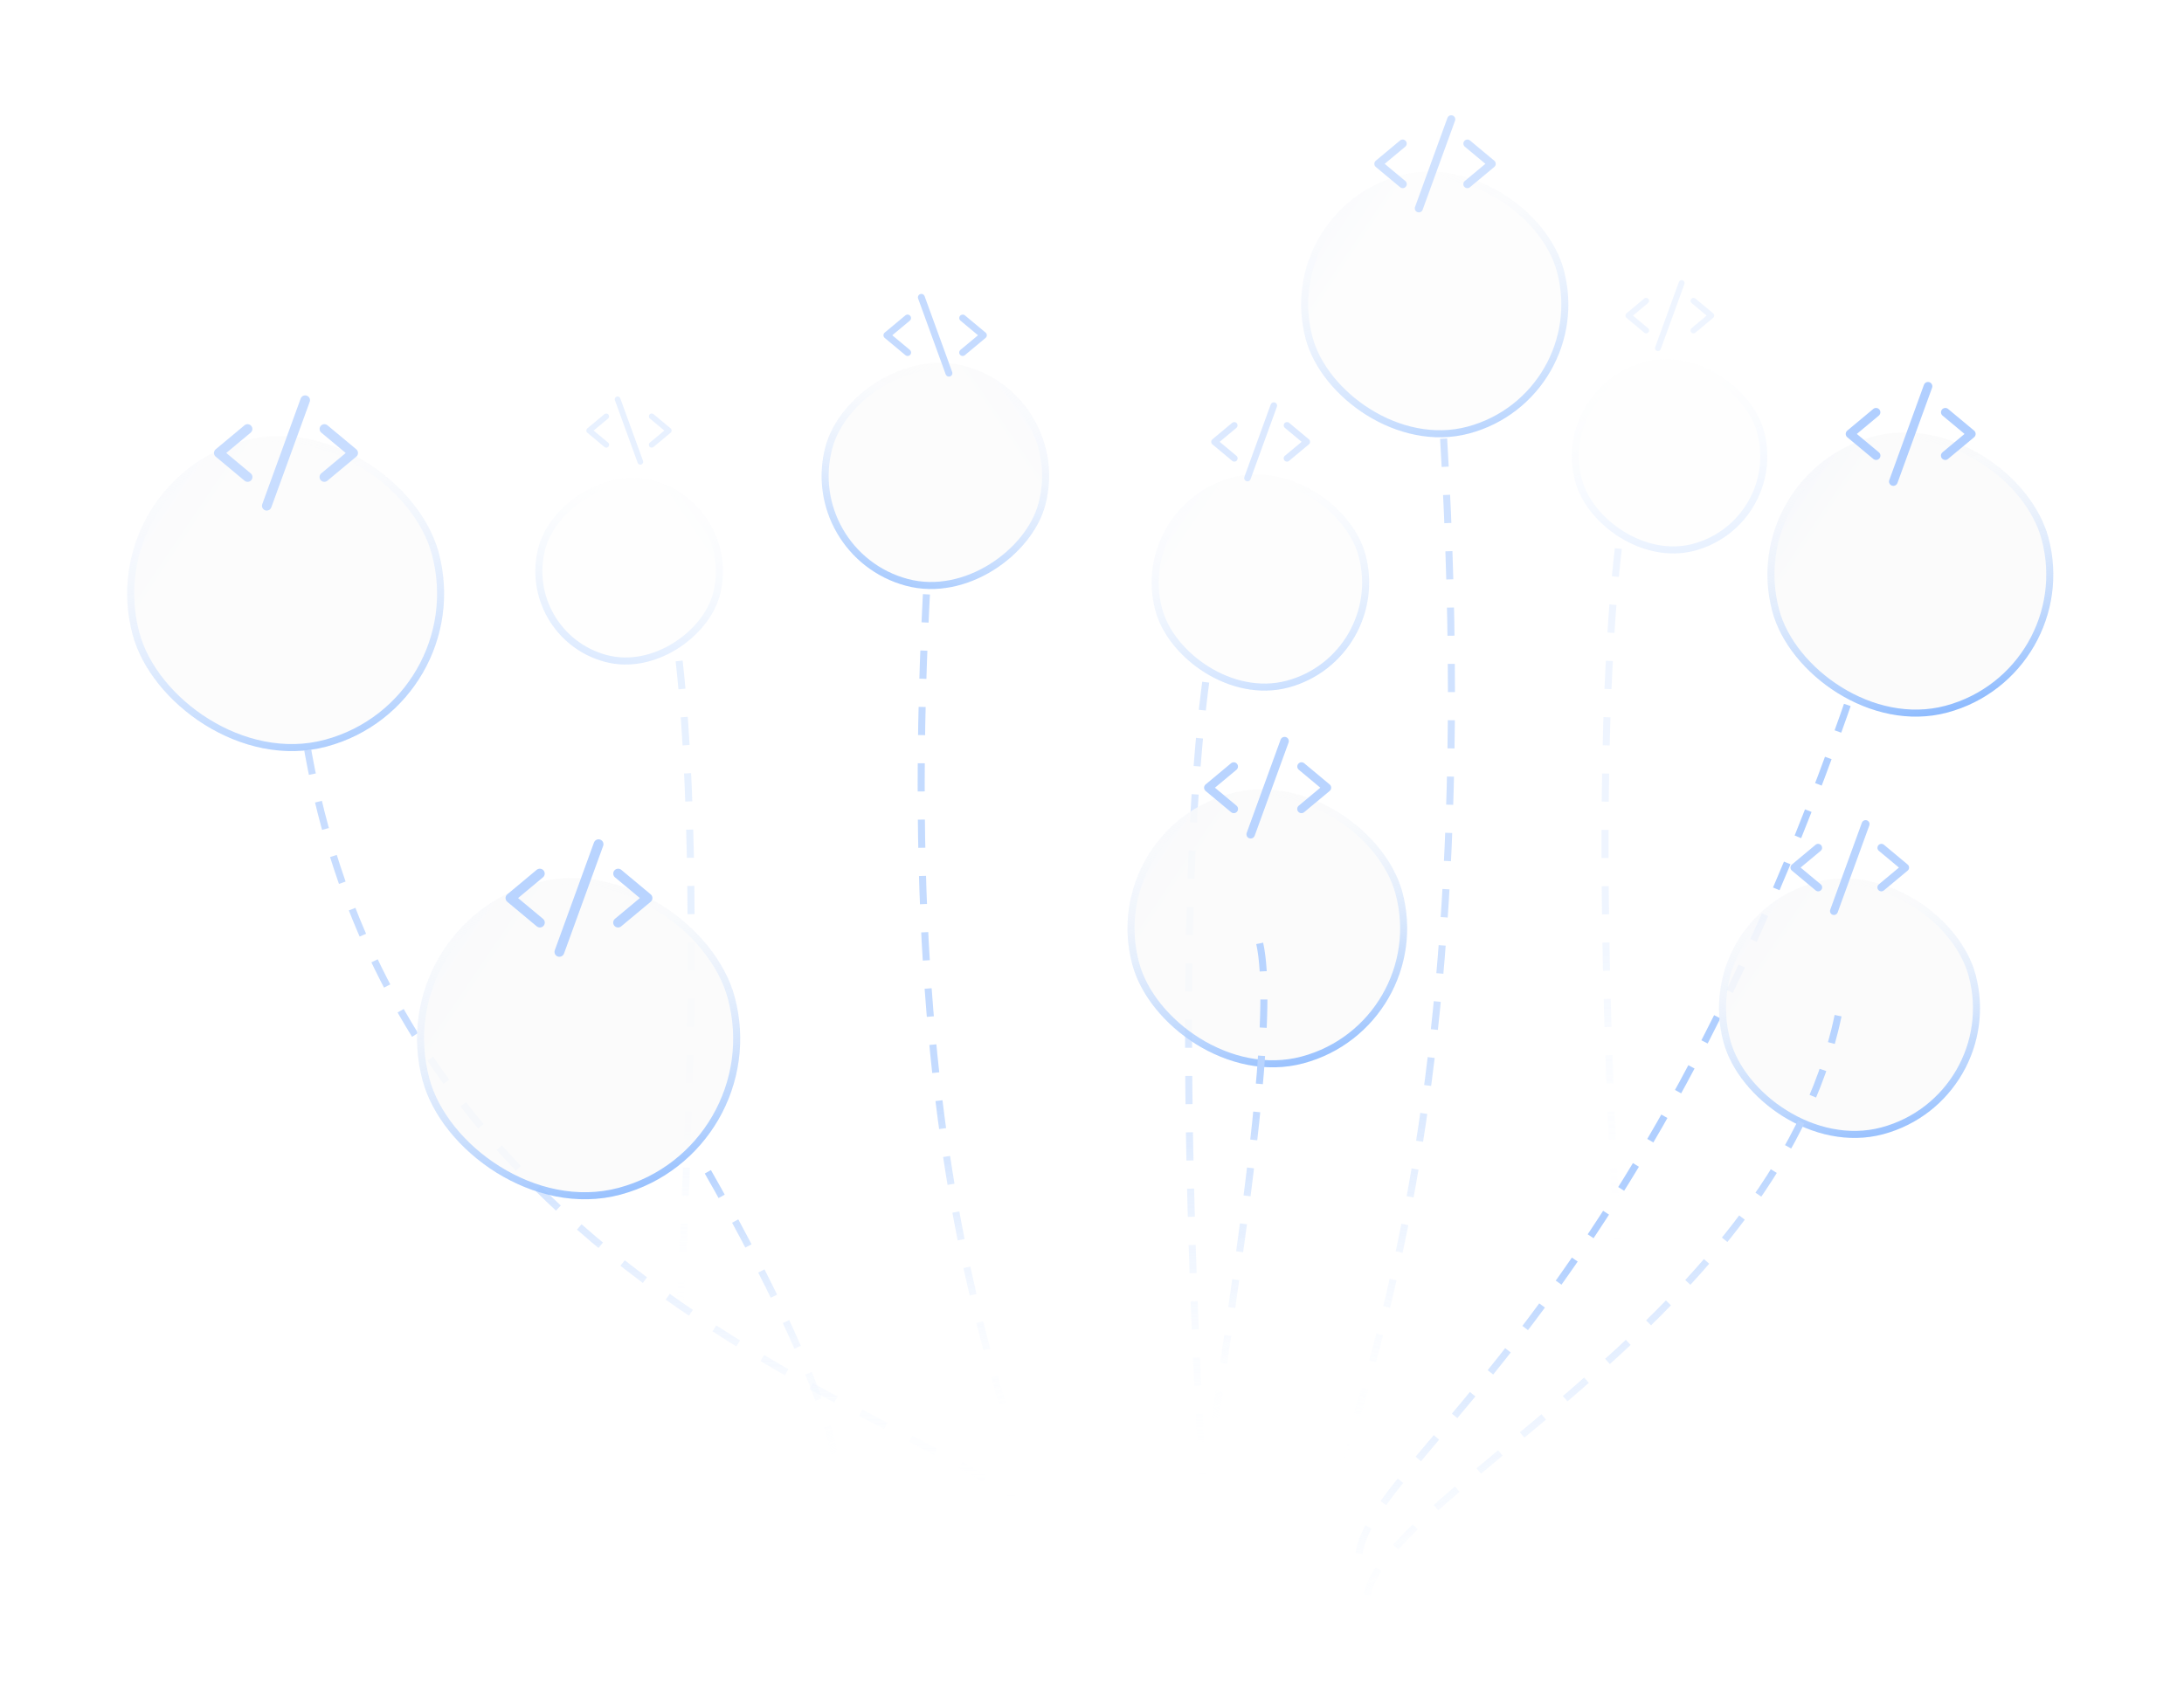 <svg width="310" height="240" viewBox="0 0 310 240" fill="none" xmlns="http://www.w3.org/2000/svg">
<path d="M269.54 77.232C237.135 187.409 191.984 207.716 192.848 221.975" stroke="url(#paint0_linear_82_34)" stroke-dasharray="4 4"/>
<g filter="url(#filter0_dd_82_34)">
<rect x="246.317" y="47.226" width="40.57" height="40.57" rx="20.285" transform="rotate(-15 246.317 47.226)" fill="url(#paint1_linear_82_34)"/>
<rect x="246.929" y="47.58" width="39.57" height="39.57" rx="19.785" transform="rotate(-15 246.929 47.58)" stroke="url(#paint2_linear_82_34)"/>
</g>
<path d="M266.681 59.007L263.56 61.608L266.681 64.209C266.745 64.26 266.798 64.323 266.837 64.395C266.876 64.467 266.9 64.546 266.908 64.627C266.916 64.708 266.908 64.79 266.884 64.868C266.861 64.947 266.821 65.019 266.769 65.082C266.717 65.145 266.652 65.197 266.58 65.234C266.507 65.272 266.428 65.295 266.346 65.301C266.265 65.308 266.183 65.298 266.105 65.273C266.028 65.247 265.956 65.207 265.894 65.153L262.206 62.08C262.137 62.022 262.081 61.95 262.043 61.868C262.004 61.786 261.985 61.697 261.985 61.607C261.985 61.517 262.004 61.428 262.043 61.347C262.081 61.265 262.137 61.193 262.206 61.135L265.894 58.062C266.019 57.957 266.181 57.907 266.343 57.922C266.506 57.937 266.656 58.016 266.76 58.141C266.864 58.266 266.915 58.428 266.9 58.59C266.885 58.753 266.806 58.903 266.681 59.007ZM280.204 61.135L276.516 58.062C276.454 58.01 276.382 57.971 276.305 57.947C276.228 57.923 276.147 57.915 276.067 57.922C275.986 57.929 275.908 57.953 275.837 57.99C275.765 58.028 275.702 58.079 275.65 58.141C275.546 58.266 275.496 58.428 275.51 58.59C275.525 58.753 275.604 58.903 275.729 59.007L278.85 61.608L275.729 64.209C275.665 64.26 275.613 64.323 275.573 64.395C275.534 64.467 275.51 64.546 275.502 64.627C275.494 64.708 275.502 64.79 275.526 64.868C275.55 64.947 275.589 65.019 275.641 65.082C275.694 65.145 275.758 65.197 275.83 65.234C275.903 65.272 275.982 65.295 276.064 65.301C276.145 65.308 276.227 65.298 276.305 65.273C276.383 65.247 276.454 65.207 276.516 65.153L280.204 62.08C280.274 62.022 280.329 61.95 280.367 61.868C280.406 61.786 280.425 61.697 280.425 61.607C280.425 61.517 280.406 61.428 280.367 61.347C280.329 61.265 280.274 61.193 280.204 61.135ZM273.874 54.268C273.798 54.241 273.717 54.228 273.637 54.232C273.556 54.236 273.477 54.255 273.404 54.289C273.33 54.323 273.265 54.372 273.21 54.431C273.156 54.491 273.114 54.56 273.086 54.636L268.168 68.16C268.141 68.236 268.128 68.316 268.132 68.397C268.135 68.478 268.155 68.557 268.189 68.63C268.223 68.703 268.271 68.769 268.331 68.824C268.391 68.878 268.46 68.921 268.536 68.948C268.604 68.972 268.675 68.984 268.746 68.984C268.872 68.984 268.996 68.945 269.099 68.873C269.202 68.8 269.281 68.698 269.324 68.579L274.242 55.056C274.269 54.98 274.282 54.9 274.278 54.819C274.274 54.738 274.255 54.659 274.221 54.586C274.187 54.513 274.138 54.447 274.079 54.393C274.019 54.338 273.95 54.296 273.874 54.268Z" fill="#B1CFFF"/>
<g opacity="0.9">
<g filter="url(#filter1_dd_82_34)">
<rect x="239.835" y="110.043" width="37.042" height="37.042" rx="18.521" transform="rotate(-15 239.835 110.043)" fill="url(#paint3_linear_82_34)"/>
<rect x="240.448" y="110.396" width="36.042" height="36.042" rx="18.021" transform="rotate(-15 240.448 110.396)" stroke="url(#paint4_linear_82_34)"/>
</g>
<path d="M258.429 120.799L255.579 123.174L258.429 125.549C258.487 125.596 258.535 125.653 258.571 125.719C258.607 125.784 258.629 125.856 258.636 125.931C258.644 126.005 258.636 126.08 258.615 126.151C258.593 126.223 258.557 126.289 258.509 126.346C258.461 126.404 258.403 126.451 258.336 126.485C258.27 126.52 258.198 126.54 258.123 126.546C258.049 126.552 257.974 126.544 257.903 126.52C257.832 126.497 257.767 126.46 257.71 126.411L254.343 123.605C254.28 123.552 254.229 123.486 254.194 123.412C254.159 123.337 254.141 123.256 254.141 123.174C254.141 123.092 254.159 123.01 254.194 122.936C254.229 122.861 254.28 122.795 254.343 122.743L257.71 119.936C257.825 119.841 257.972 119.795 258.121 119.809C258.269 119.822 258.406 119.894 258.501 120.009C258.596 120.123 258.642 120.271 258.629 120.419C258.615 120.567 258.543 120.704 258.429 120.799ZM270.776 122.743L267.409 119.936C267.352 119.889 267.287 119.854 267.216 119.832C267.146 119.81 267.072 119.802 266.998 119.809C266.925 119.816 266.854 119.837 266.788 119.871C266.723 119.905 266.665 119.952 266.618 120.009C266.523 120.123 266.477 120.271 266.49 120.419C266.504 120.567 266.576 120.704 266.69 120.799L269.54 123.174L266.69 125.549C266.632 125.596 266.584 125.653 266.548 125.719C266.512 125.784 266.49 125.856 266.483 125.931C266.475 126.005 266.483 126.08 266.504 126.151C266.526 126.223 266.562 126.289 266.61 126.346C266.658 126.404 266.716 126.451 266.783 126.485C266.849 126.52 266.921 126.54 266.996 126.546C267.07 126.552 267.145 126.544 267.216 126.52C267.287 126.497 267.352 126.46 267.409 126.411L270.776 123.605C270.839 123.552 270.89 123.486 270.925 123.412C270.96 123.337 270.978 123.256 270.978 123.174C270.978 123.092 270.96 123.01 270.925 122.936C270.89 122.861 270.839 122.795 270.776 122.743ZM264.996 116.473C264.927 116.448 264.853 116.436 264.78 116.44C264.706 116.443 264.634 116.461 264.567 116.492C264.5 116.523 264.44 116.567 264.39 116.622C264.341 116.676 264.302 116.74 264.277 116.809L259.787 129.156C259.762 129.226 259.75 129.299 259.754 129.373C259.757 129.447 259.774 129.519 259.806 129.586C259.837 129.653 259.881 129.713 259.935 129.763C259.99 129.812 260.054 129.851 260.123 129.876C260.184 129.898 260.249 129.909 260.315 129.909C260.43 129.909 260.542 129.874 260.637 129.807C260.731 129.741 260.803 129.648 260.842 129.539L265.332 117.192C265.357 117.123 265.369 117.049 265.365 116.976C265.362 116.902 265.344 116.83 265.313 116.763C265.282 116.696 265.238 116.636 265.183 116.586C265.129 116.537 265.065 116.498 264.996 116.473Z" fill="#B1CFFF"/>
<path d="M260.899 144.203C251.69 188.489 193.065 213.657 193.929 227.916" stroke="url(#paint5_linear_82_34)" stroke-dasharray="4 4"/>
</g>
<g opacity="0.7">
<path d="M41.624 82.093C41.625 186.869 146.142 202.856 147.006 217.114" stroke="url(#paint6_linear_82_34)" stroke-dasharray="4 4"/>
<g filter="url(#filter2_dd_82_34)">
<rect x="13" y="48.367" width="44.98" height="44.98" rx="22.49" transform="rotate(-15 13 48.367)" fill="url(#paint7_linear_82_34)"/>
<rect x="13.612" y="48.721" width="43.98" height="43.98" rx="21.99" transform="rotate(-15 13.612 48.721)" stroke="url(#paint8_linear_82_34)"/>
</g>
<path d="M35.578 61.429L32.117 64.312L35.578 67.196C35.648 67.253 35.707 67.323 35.751 67.403C35.794 67.482 35.821 67.57 35.83 67.66C35.839 67.75 35.83 67.841 35.803 67.928C35.777 68.014 35.733 68.095 35.675 68.164C35.617 68.234 35.546 68.291 35.466 68.333C35.385 68.375 35.297 68.4 35.207 68.407C35.117 68.415 35.026 68.404 34.94 68.376C34.853 68.347 34.774 68.302 34.705 68.243L30.616 64.835C30.54 64.772 30.478 64.692 30.435 64.601C30.393 64.51 30.371 64.412 30.371 64.312C30.371 64.212 30.393 64.113 30.435 64.023C30.478 63.932 30.54 63.852 30.616 63.788L34.705 60.381C34.844 60.265 35.023 60.209 35.204 60.226C35.384 60.242 35.55 60.33 35.666 60.469C35.781 60.608 35.837 60.787 35.82 60.967C35.804 61.147 35.717 61.313 35.578 61.429ZM50.571 63.788L46.482 60.381C46.413 60.324 46.334 60.281 46.248 60.254C46.163 60.227 46.073 60.218 45.984 60.226C45.895 60.234 45.808 60.26 45.729 60.301C45.65 60.343 45.579 60.4 45.522 60.469C45.406 60.608 45.351 60.787 45.367 60.967C45.383 61.147 45.471 61.313 45.61 61.429L49.07 64.312L45.61 67.196C45.539 67.253 45.48 67.323 45.437 67.403C45.394 67.482 45.367 67.57 45.358 67.66C45.349 67.75 45.358 67.841 45.384 67.928C45.41 68.014 45.454 68.095 45.512 68.164C45.57 68.234 45.641 68.291 45.722 68.333C45.802 68.375 45.89 68.4 45.981 68.407C46.071 68.415 46.162 68.404 46.248 68.376C46.334 68.347 46.414 68.302 46.482 68.243L50.571 64.835C50.648 64.772 50.71 64.692 50.752 64.601C50.794 64.51 50.816 64.412 50.816 64.312C50.816 64.212 50.794 64.113 50.752 64.023C50.71 63.932 50.648 63.852 50.571 63.788ZM43.552 56.175C43.468 56.145 43.379 56.131 43.289 56.135C43.2 56.139 43.112 56.16 43.031 56.198C42.95 56.236 42.877 56.29 42.817 56.356C42.757 56.422 42.71 56.499 42.679 56.583L37.227 71.576C37.196 71.661 37.183 71.75 37.187 71.84C37.19 71.929 37.212 72.017 37.25 72.098C37.288 72.179 37.341 72.252 37.407 72.313C37.474 72.373 37.551 72.42 37.635 72.451C37.71 72.477 37.788 72.491 37.868 72.49C38.008 72.49 38.144 72.447 38.259 72.367C38.373 72.287 38.461 72.173 38.508 72.042L43.961 57.048C43.991 56.964 44.005 56.875 44.001 56.785C43.997 56.696 43.975 56.608 43.937 56.527C43.899 56.446 43.846 56.373 43.78 56.313C43.714 56.252 43.636 56.206 43.552 56.175Z" fill="#B1CFFF"/>
</g>
<g opacity="0.45" filter="url(#filter3_f_82_34)">
<path d="M177.823 74.042C163.751 91.325 169.937 196.965 170.802 211.224" stroke="url(#paint9_linear_82_34)" stroke-dasharray="4 4"/>
<g filter="url(#filter4_dd_82_34)">
<rect x="160" y="51.787" width="30.868" height="30.868" rx="15.434" transform="rotate(-15 160 51.787)" fill="url(#paint10_linear_82_34)"/>
<rect x="160.612" y="52.14" width="29.868" height="29.868" rx="14.934" transform="rotate(-15 160.612 52.14)" stroke="url(#paint11_linear_82_34)"/>
</g>
<path d="M175.494 60.751L173.12 62.73L175.494 64.709C175.543 64.747 175.583 64.796 175.613 64.85C175.643 64.905 175.661 64.965 175.667 65.027C175.674 65.088 175.667 65.151 175.649 65.21C175.631 65.27 175.601 65.325 175.561 65.373C175.522 65.421 175.473 65.46 175.417 65.489C175.362 65.517 175.302 65.535 175.24 65.54C175.178 65.545 175.115 65.537 175.056 65.518C174.997 65.499 174.943 65.468 174.896 65.427L172.089 63.089C172.037 63.045 171.994 62.99 171.965 62.928C171.936 62.865 171.921 62.798 171.921 62.729C171.921 62.661 171.936 62.593 171.965 62.531C171.994 62.469 172.037 62.414 172.089 62.37L174.896 60.032C174.991 59.952 175.114 59.914 175.238 59.925C175.361 59.936 175.475 59.996 175.555 60.092C175.634 60.187 175.672 60.31 175.661 60.434C175.65 60.557 175.59 60.671 175.494 60.751ZM185.784 62.37L182.978 60.032C182.931 59.992 182.876 59.962 182.817 59.944C182.759 59.926 182.697 59.919 182.636 59.925C182.575 59.931 182.515 59.948 182.461 59.977C182.406 60.005 182.358 60.044 182.319 60.092C182.239 60.187 182.201 60.31 182.212 60.434C182.224 60.557 182.284 60.671 182.379 60.751L184.754 62.73L182.379 64.709C182.33 64.747 182.29 64.796 182.26 64.85C182.231 64.905 182.212 64.965 182.206 65.027C182.2 65.088 182.206 65.151 182.224 65.21C182.242 65.27 182.272 65.325 182.312 65.373C182.352 65.421 182.401 65.46 182.456 65.489C182.511 65.517 182.572 65.535 182.634 65.54C182.696 65.545 182.758 65.537 182.817 65.518C182.876 65.499 182.931 65.468 182.978 65.427L185.784 63.089C185.837 63.045 185.879 62.99 185.908 62.928C185.937 62.865 185.952 62.798 185.952 62.729C185.952 62.661 185.937 62.593 185.908 62.531C185.879 62.469 185.837 62.414 185.784 62.37ZM180.967 57.145C180.909 57.124 180.848 57.115 180.787 57.117C180.725 57.12 180.665 57.135 180.61 57.161C180.554 57.187 180.504 57.224 180.462 57.269C180.421 57.314 180.389 57.367 180.368 57.425L176.626 67.715C176.605 67.772 176.596 67.834 176.598 67.895C176.601 67.957 176.616 68.017 176.642 68.073C176.668 68.128 176.705 68.178 176.75 68.22C176.795 68.261 176.848 68.293 176.906 68.314C176.957 68.333 177.011 68.342 177.066 68.342C177.162 68.342 177.256 68.312 177.334 68.257C177.413 68.202 177.473 68.124 177.505 68.034L181.247 57.744C181.268 57.687 181.278 57.625 181.275 57.564C181.272 57.503 181.257 57.442 181.231 57.387C181.205 57.331 181.169 57.281 181.123 57.24C181.078 57.198 181.025 57.166 180.967 57.145Z" fill="#B1CFFF"/>
</g>
<g opacity="0.2" filter="url(#filter5_f_82_34)">
<path d="M236.013 54.971C223.37 70.499 228.928 165.413 229.705 178.224" stroke="url(#paint12_linear_82_34)" stroke-dasharray="4 4"/>
<g filter="url(#filter6_dd_82_34)">
<rect x="220" y="34.976" width="27.734" height="27.734" rx="13.867" transform="rotate(-15 220 34.976)" fill="url(#paint13_linear_82_34)"/>
<rect x="220.612" y="35.329" width="26.734" height="26.734" rx="13.367" transform="rotate(-15 220.612 35.329)" stroke="url(#paint14_linear_82_34)"/>
</g>
<path d="M233.921 43.029L231.787 44.807L233.921 46.585C233.965 46.62 234.001 46.663 234.028 46.712C234.054 46.762 234.071 46.816 234.077 46.871C234.082 46.927 234.077 46.983 234.06 47.036C234.044 47.09 234.017 47.139 233.981 47.182C233.946 47.225 233.902 47.261 233.852 47.286C233.802 47.312 233.748 47.328 233.692 47.332C233.637 47.337 233.581 47.33 233.528 47.313C233.474 47.295 233.425 47.267 233.383 47.231L230.862 45.13C230.815 45.09 230.776 45.041 230.75 44.985C230.724 44.929 230.711 44.868 230.711 44.807C230.711 44.745 230.724 44.684 230.75 44.629C230.776 44.573 230.815 44.524 230.862 44.484L233.383 42.383C233.469 42.312 233.579 42.277 233.69 42.288C233.801 42.298 233.904 42.352 233.975 42.437C234.046 42.523 234.081 42.633 234.071 42.744C234.061 42.855 234.007 42.958 233.921 43.029ZM243.166 44.484L240.645 42.383C240.602 42.348 240.553 42.321 240.501 42.305C240.448 42.288 240.392 42.282 240.337 42.288C240.282 42.293 240.229 42.308 240.18 42.334C240.131 42.36 240.088 42.395 240.053 42.437C239.981 42.523 239.947 42.633 239.957 42.744C239.967 42.855 240.021 42.958 240.107 43.029L242.24 44.807L240.107 46.585C240.063 46.62 240.027 46.663 240 46.712C239.973 46.762 239.957 46.816 239.951 46.871C239.946 46.927 239.951 46.983 239.968 47.036C239.984 47.09 240.011 47.139 240.047 47.182C240.082 47.225 240.126 47.261 240.176 47.286C240.225 47.312 240.28 47.328 240.335 47.332C240.391 47.337 240.447 47.33 240.5 47.313C240.553 47.295 240.602 47.267 240.645 47.231L243.166 45.13C243.213 45.09 243.251 45.041 243.277 44.985C243.304 44.929 243.317 44.868 243.317 44.807C243.317 44.745 243.304 44.684 243.277 44.629C243.251 44.573 243.213 44.524 243.166 44.484ZM238.838 39.79C238.786 39.771 238.731 39.763 238.676 39.765C238.621 39.767 238.567 39.781 238.517 39.804C238.467 39.828 238.422 39.861 238.385 39.901C238.347 39.942 238.319 39.99 238.3 40.041L234.938 49.286C234.919 49.338 234.911 49.393 234.913 49.448C234.915 49.504 234.929 49.558 234.952 49.608C234.975 49.658 235.008 49.703 235.049 49.74C235.09 49.777 235.138 49.806 235.19 49.825C235.236 49.842 235.284 49.85 235.333 49.85C235.419 49.85 235.504 49.823 235.574 49.774C235.645 49.724 235.699 49.654 235.728 49.573L239.09 40.328C239.109 40.276 239.117 40.221 239.115 40.166C239.112 40.111 239.099 40.057 239.076 40.007C239.052 39.957 239.019 39.912 238.978 39.875C238.938 39.838 238.89 39.809 238.838 39.79Z" fill="#B1CFFF"/>
</g>
<g opacity="0.3" filter="url(#filter7_f_82_34)">
<path d="M90.238 70.888C102.377 85.796 97.04 176.924 96.294 189.224" stroke="url(#paint15_linear_82_34)" stroke-dasharray="4 4"/>
<g filter="url(#filter8_dd_82_34)">
<rect width="26.628" height="26.628" rx="13.314" transform="matrix(-0.966 -0.259 -0.259 0.966 105.612 51.689)" fill="url(#paint16_linear_82_34)"/>
<rect x="-0.612" y="0.354" width="25.628" height="25.628" rx="12.814" transform="matrix(-0.966 -0.259 -0.259 0.966 104.5 51.543)" stroke="url(#paint17_linear_82_34)"/>
</g>
<path d="M92.246 59.422L94.295 61.129L92.246 62.836C92.205 62.869 92.17 62.911 92.144 62.958C92.119 63.005 92.103 63.057 92.097 63.11C92.092 63.164 92.097 63.218 92.113 63.269C92.129 63.32 92.154 63.368 92.189 63.409C92.223 63.45 92.265 63.484 92.313 63.509C92.361 63.534 92.413 63.549 92.466 63.553C92.519 63.557 92.573 63.551 92.624 63.534C92.675 63.517 92.722 63.491 92.763 63.456L95.184 61.438C95.229 61.401 95.266 61.353 95.291 61.3C95.316 61.246 95.329 61.188 95.329 61.129C95.329 61.069 95.316 61.011 95.291 60.957C95.266 60.904 95.229 60.856 95.184 60.819L92.763 58.801C92.681 58.733 92.575 58.7 92.468 58.71C92.361 58.719 92.263 58.771 92.195 58.853C92.126 58.936 92.093 59.042 92.103 59.148C92.113 59.255 92.164 59.353 92.246 59.422ZM83.37 60.819L85.791 58.801C85.832 58.767 85.879 58.742 85.93 58.726C85.98 58.71 86.033 58.705 86.086 58.71C86.139 58.715 86.19 58.73 86.237 58.754C86.284 58.779 86.326 58.813 86.359 58.853C86.428 58.936 86.461 59.042 86.451 59.148C86.442 59.255 86.39 59.353 86.308 59.422L84.259 61.129L86.308 62.836C86.35 62.869 86.384 62.911 86.41 62.958C86.436 63.005 86.451 63.057 86.457 63.11C86.462 63.164 86.457 63.218 86.441 63.269C86.425 63.32 86.4 63.368 86.365 63.409C86.331 63.45 86.289 63.484 86.241 63.509C86.194 63.534 86.141 63.549 86.088 63.553C86.035 63.557 85.981 63.551 85.93 63.534C85.879 63.517 85.832 63.491 85.791 63.456L83.37 61.438C83.325 61.401 83.288 61.353 83.263 61.3C83.238 61.246 83.225 61.188 83.225 61.129C83.225 61.069 83.238 61.011 83.263 60.957C83.288 60.904 83.325 60.856 83.37 60.819ZM87.525 56.312C87.575 56.294 87.628 56.285 87.681 56.288C87.734 56.29 87.786 56.303 87.834 56.325C87.882 56.348 87.925 56.379 87.961 56.419C87.997 56.458 88.024 56.503 88.043 56.553L91.27 65.429C91.288 65.479 91.296 65.532 91.294 65.585C91.292 65.638 91.279 65.69 91.257 65.738C91.234 65.786 91.203 65.829 91.163 65.865C91.124 65.901 91.079 65.928 91.029 65.947C90.984 65.962 90.938 65.97 90.891 65.97C90.808 65.97 90.727 65.945 90.659 65.897C90.591 65.85 90.54 65.782 90.512 65.704L87.284 56.828C87.266 56.779 87.258 56.726 87.26 56.673C87.263 56.62 87.275 56.568 87.298 56.52C87.32 56.472 87.352 56.429 87.391 56.393C87.43 56.357 87.476 56.33 87.525 56.312Z" fill="#B1CFFF"/>
</g>
<g opacity="0.9">
<g filter="url(#filter9_dd_82_34)">
<rect x="155.582" y="97.766" width="39.688" height="39.688" rx="19.844" transform="rotate(-15 155.582 97.766)" fill="url(#paint18_linear_82_34)"/>
<rect x="156.195" y="98.119" width="38.688" height="38.688" rx="19.344" transform="rotate(-15 156.195 98.119)" stroke="url(#paint19_linear_82_34)"/>
</g>
<path d="M175.504 109.291L172.45 111.835L175.504 114.379C175.566 114.429 175.618 114.491 175.656 114.561C175.694 114.632 175.718 114.709 175.726 114.788C175.734 114.868 175.726 114.948 175.703 115.025C175.68 115.101 175.641 115.172 175.59 115.234C175.539 115.295 175.476 115.346 175.405 115.383C175.334 115.419 175.256 115.442 175.177 115.448C175.097 115.455 175.017 115.445 174.941 115.42C174.865 115.395 174.794 115.355 174.734 115.303L171.126 112.296C171.058 112.24 171.004 112.169 170.966 112.09C170.929 112.01 170.91 111.923 170.91 111.835C170.91 111.746 170.929 111.659 170.966 111.58C171.004 111.5 171.058 111.429 171.126 111.373L174.734 108.366C174.857 108.264 175.015 108.215 175.174 108.229C175.333 108.244 175.479 108.321 175.581 108.443C175.683 108.566 175.732 108.724 175.718 108.883C175.703 109.042 175.626 109.188 175.504 109.291ZM188.733 111.373L185.125 108.366C185.065 108.315 184.994 108.277 184.919 108.254C184.844 108.23 184.764 108.222 184.686 108.229C184.607 108.236 184.531 108.259 184.461 108.296C184.391 108.333 184.329 108.383 184.278 108.443C184.176 108.566 184.127 108.724 184.141 108.883C184.156 109.042 184.233 109.188 184.356 109.291L187.409 111.835L184.356 114.379C184.293 114.429 184.241 114.491 184.203 114.561C184.165 114.632 184.141 114.709 184.133 114.788C184.125 114.868 184.133 114.948 184.156 115.025C184.18 115.101 184.218 115.172 184.269 115.234C184.321 115.295 184.383 115.346 184.454 115.383C184.525 115.419 184.603 115.442 184.683 115.448C184.762 115.455 184.843 115.445 184.919 115.42C184.995 115.395 185.065 115.355 185.125 115.303L188.733 112.296C188.801 112.24 188.856 112.169 188.893 112.09C188.93 112.01 188.95 111.923 188.95 111.835C188.95 111.746 188.93 111.659 188.893 111.58C188.856 111.5 188.801 111.429 188.733 111.373ZM182.54 104.655C182.466 104.628 182.387 104.616 182.308 104.619C182.229 104.623 182.152 104.642 182.08 104.675C182.009 104.709 181.945 104.756 181.891 104.814C181.838 104.873 181.797 104.941 181.77 105.015L176.959 118.244C176.932 118.319 176.92 118.397 176.923 118.476C176.927 118.555 176.946 118.633 176.979 118.705C177.013 118.776 177.06 118.841 177.118 118.894C177.176 118.947 177.245 118.989 177.319 119.016C177.385 119.039 177.454 119.051 177.524 119.051C177.648 119.051 177.768 119.013 177.869 118.942C177.971 118.871 178.047 118.771 178.09 118.655L182.9 105.425C182.927 105.351 182.939 105.272 182.936 105.194C182.932 105.115 182.913 105.037 182.88 104.966C182.846 104.894 182.799 104.83 182.741 104.777C182.683 104.723 182.614 104.682 182.54 104.655Z" fill="#B1CFFF"/>
<path d="M178.806 133.941C182.587 151.224 167.14 225.539 168.004 239.797" stroke="url(#paint20_linear_82_34)" stroke-dasharray="4 4"/>
</g>
<g opacity="0.6">
<path d="M203.111 38.346C214.991 169.046 186.583 207.716 187.448 221.975" stroke="url(#paint21_linear_82_34)" stroke-dasharray="4 4"/>
<g filter="url(#filter10_dd_82_34)">
<rect x="180.426" y="9.815" width="37.924" height="37.924" rx="18.962" transform="rotate(-15 180.426 9.815)" fill="url(#paint22_linear_82_34)"/>
<rect x="181.039" y="10.169" width="36.924" height="36.924" rx="18.462" transform="rotate(-15 181.039 10.169)" stroke="url(#paint23_linear_82_34)"/>
</g>
<path d="M199.462 20.828L196.545 23.259L199.462 25.691C199.522 25.738 199.571 25.798 199.608 25.865C199.644 25.932 199.667 26.006 199.675 26.082C199.682 26.158 199.675 26.234 199.653 26.308C199.63 26.381 199.593 26.448 199.545 26.507C199.496 26.566 199.435 26.614 199.368 26.649C199.3 26.684 199.226 26.706 199.15 26.712C199.073 26.718 198.997 26.709 198.924 26.685C198.852 26.662 198.784 26.623 198.727 26.573L195.279 23.7C195.214 23.646 195.162 23.579 195.126 23.503C195.091 23.427 195.072 23.343 195.072 23.259C195.072 23.175 195.091 23.092 195.126 23.015C195.162 22.939 195.214 22.872 195.279 22.818L198.727 19.945C198.844 19.847 198.995 19.8 199.147 19.814C199.299 19.828 199.439 19.901 199.536 20.019C199.634 20.136 199.681 20.287 199.667 20.439C199.653 20.59 199.579 20.731 199.462 20.828ZM212.104 22.818L208.656 19.945C208.598 19.896 208.531 19.86 208.459 19.838C208.387 19.815 208.311 19.807 208.236 19.814C208.161 19.821 208.088 19.843 208.021 19.878C207.954 19.913 207.895 19.961 207.847 20.019C207.749 20.136 207.702 20.287 207.716 20.439C207.73 20.59 207.803 20.731 207.921 20.828L210.838 23.259L207.921 25.691C207.861 25.738 207.811 25.798 207.775 25.865C207.738 25.932 207.716 26.006 207.708 26.082C207.7 26.158 207.708 26.234 207.73 26.308C207.753 26.381 207.789 26.448 207.838 26.507C207.887 26.566 207.947 26.614 208.015 26.649C208.083 26.684 208.157 26.706 208.233 26.712C208.309 26.718 208.386 26.709 208.459 26.685C208.531 26.662 208.598 26.623 208.656 26.573L212.104 23.7C212.168 23.646 212.221 23.579 212.256 23.503C212.292 23.427 212.31 23.343 212.31 23.259C212.31 23.175 212.292 23.092 212.256 23.015C212.221 22.939 212.168 22.872 212.104 22.818ZM206.186 16.399C206.115 16.373 206.04 16.361 205.964 16.365C205.889 16.368 205.815 16.386 205.747 16.418C205.678 16.45 205.617 16.495 205.566 16.551C205.515 16.607 205.475 16.672 205.45 16.743L200.853 29.384C200.827 29.455 200.815 29.53 200.819 29.606C200.822 29.681 200.84 29.755 200.872 29.824C200.904 29.892 200.949 29.954 201.005 30.005C201.061 30.056 201.126 30.095 201.197 30.121C201.26 30.143 201.326 30.155 201.393 30.155C201.511 30.155 201.626 30.118 201.723 30.051C201.819 29.983 201.893 29.887 201.933 29.776L206.53 17.135C206.556 17.064 206.567 16.989 206.564 16.913C206.561 16.838 206.542 16.764 206.51 16.695C206.478 16.627 206.433 16.566 206.378 16.515C206.322 16.464 206.257 16.424 206.186 16.399Z" fill="#B1CFFF"/>
</g>
<g opacity="0.75">
<path d="M133.23 60.443C123.116 171.713 147.3 204.634 146.565 216.772" stroke="url(#paint24_linear_82_34)" stroke-dasharray="4 4"/>
<g filter="url(#filter11_dd_82_34)">
<rect width="32.286" height="32.286" rx="16.143" transform="matrix(-0.966 -0.259 -0.259 0.966 152.542 36.154)" fill="url(#paint25_linear_82_34)"/>
<rect x="-0.612" y="0.354" width="31.286" height="31.286" rx="15.643" transform="matrix(-0.966 -0.259 -0.259 0.966 151.43 36.007)" stroke="url(#paint26_linear_82_34)"/>
</g>
<path d="M136.336 45.529L138.82 47.599L136.336 49.669C136.285 49.71 136.243 49.76 136.212 49.817C136.181 49.874 136.162 49.937 136.155 50.002C136.149 50.066 136.155 50.132 136.174 50.194C136.193 50.256 136.224 50.314 136.266 50.364C136.308 50.414 136.359 50.455 136.417 50.485C136.474 50.515 136.538 50.533 136.602 50.538C136.667 50.544 136.732 50.536 136.794 50.516C136.856 50.495 136.913 50.463 136.962 50.42L139.898 47.974C139.953 47.929 139.997 47.871 140.027 47.806C140.058 47.741 140.073 47.67 140.073 47.599C140.073 47.527 140.058 47.456 140.027 47.391C139.997 47.326 139.953 47.269 139.898 47.223L136.962 44.777C136.863 44.694 136.734 44.654 136.605 44.666C136.476 44.678 136.356 44.74 136.273 44.84C136.19 44.94 136.15 45.069 136.162 45.198C136.174 45.327 136.236 45.446 136.336 45.529ZM125.574 47.223L128.509 44.777C128.559 44.736 128.616 44.705 128.677 44.686C128.738 44.667 128.803 44.66 128.867 44.666C128.931 44.672 128.993 44.69 129.05 44.72C129.107 44.75 129.157 44.791 129.198 44.84C129.281 44.94 129.321 45.069 129.31 45.198C129.298 45.327 129.235 45.446 129.135 45.529L126.651 47.599L129.135 49.669C129.186 49.71 129.228 49.76 129.259 49.817C129.29 49.874 129.31 49.937 129.316 50.002C129.323 50.066 129.316 50.132 129.297 50.194C129.278 50.256 129.247 50.314 129.205 50.364C129.164 50.414 129.113 50.455 129.055 50.485C128.997 50.515 128.934 50.533 128.869 50.538C128.804 50.544 128.739 50.536 128.677 50.516C128.615 50.495 128.558 50.463 128.509 50.42L125.574 47.974C125.519 47.929 125.475 47.871 125.444 47.806C125.414 47.741 125.398 47.67 125.398 47.599C125.398 47.527 125.414 47.456 125.444 47.391C125.475 47.326 125.519 47.269 125.574 47.223ZM130.612 41.758C130.672 41.736 130.737 41.727 130.801 41.729C130.865 41.732 130.928 41.748 130.986 41.775C131.044 41.802 131.097 41.84 131.14 41.888C131.183 41.935 131.217 41.991 131.239 42.051L135.152 52.813C135.174 52.874 135.184 52.938 135.181 53.002C135.179 53.066 135.163 53.129 135.136 53.188C135.109 53.246 135.07 53.298 135.023 53.342C134.975 53.385 134.92 53.419 134.859 53.441C134.806 53.46 134.749 53.469 134.693 53.469C134.592 53.469 134.494 53.438 134.412 53.381C134.329 53.323 134.267 53.241 134.233 53.147L130.319 42.385C130.297 42.325 130.287 42.261 130.29 42.196C130.293 42.132 130.309 42.069 130.336 42.011C130.363 41.953 130.401 41.901 130.449 41.857C130.496 41.814 130.552 41.78 130.612 41.758Z" fill="#B1CFFF"/>
</g>
<g opacity="0.9">
<path d="M88.072 145.823C97.973 161.125 117.992 195.294 118.857 209.553" stroke="url(#paint27_linear_82_34)" stroke-dasharray="4 4"/>
<g filter="url(#filter12_dd_82_34)">
<rect x="54.046" y="111.245" width="45.862" height="45.862" rx="22.931" transform="rotate(-15 54.046 111.245)" fill="url(#paint28_linear_82_34)"/>
<rect x="54.659" y="111.599" width="44.862" height="44.862" rx="22.431" transform="rotate(-15 54.659 111.599)" stroke="url(#paint29_linear_82_34)"/>
</g>
<path d="M77.067 124.563L73.538 127.503L77.067 130.443C77.139 130.501 77.199 130.573 77.243 130.654C77.287 130.735 77.314 130.824 77.324 130.916C77.333 131.008 77.324 131.101 77.297 131.189C77.27 131.278 77.225 131.36 77.166 131.431C77.107 131.502 77.034 131.56 76.952 131.603C76.87 131.645 76.781 131.671 76.689 131.678C76.596 131.686 76.504 131.675 76.416 131.646C76.328 131.617 76.247 131.571 76.177 131.511L72.008 128.036C71.93 127.971 71.867 127.89 71.823 127.797C71.78 127.705 71.758 127.605 71.758 127.503C71.758 127.401 71.78 127.3 71.823 127.208C71.867 127.116 71.93 127.034 72.008 126.969L76.177 123.495C76.319 123.377 76.501 123.32 76.685 123.337C76.869 123.353 77.038 123.442 77.156 123.584C77.274 123.726 77.331 123.908 77.314 124.092C77.297 124.276 77.208 124.445 77.067 124.563ZM92.354 126.969L88.185 123.495C88.115 123.436 88.034 123.392 87.946 123.365C87.859 123.338 87.768 123.328 87.677 123.337C87.586 123.345 87.498 123.371 87.417 123.414C87.336 123.456 87.264 123.514 87.206 123.584C87.088 123.726 87.031 123.908 87.048 124.092C87.065 124.276 87.154 124.445 87.295 124.563L90.824 127.503L87.295 130.443C87.223 130.501 87.163 130.573 87.119 130.654C87.075 130.735 87.047 130.824 87.038 130.916C87.029 131.008 87.038 131.101 87.065 131.189C87.092 131.278 87.136 131.36 87.196 131.431C87.255 131.502 87.328 131.56 87.41 131.603C87.492 131.645 87.581 131.671 87.673 131.678C87.766 131.686 87.858 131.675 87.946 131.646C88.034 131.617 88.115 131.571 88.185 131.511L92.354 128.036C92.432 127.971 92.495 127.89 92.538 127.797C92.582 127.705 92.604 127.605 92.604 127.503C92.604 127.401 92.582 127.3 92.538 127.208C92.495 127.116 92.432 127.034 92.354 126.969ZM85.198 119.206C85.112 119.175 85.021 119.161 84.93 119.165C84.838 119.169 84.749 119.191 84.666 119.23C84.584 119.269 84.509 119.323 84.448 119.391C84.386 119.458 84.338 119.537 84.307 119.622L78.748 134.91C78.717 134.995 78.703 135.087 78.707 135.178C78.711 135.269 78.733 135.359 78.771 135.441C78.81 135.524 78.865 135.599 78.932 135.66C78.999 135.722 79.078 135.77 79.164 135.801C79.24 135.828 79.321 135.842 79.401 135.842C79.544 135.842 79.683 135.798 79.8 135.716C79.917 135.634 80.006 135.518 80.055 135.384L85.614 120.097C85.645 120.011 85.659 119.92 85.655 119.829C85.651 119.738 85.629 119.648 85.59 119.565C85.551 119.483 85.497 119.408 85.43 119.347C85.362 119.285 85.283 119.238 85.198 119.206Z" fill="#B1CFFF"/>
</g>
<defs>
<filter id="filter0_dd_82_34" x="232.871" y="41.279" width="76.58" height="76.58" filterUnits="userSpaceOnUse" color-interpolation-filters="sRGB">
<feFlood flood-opacity="0" result="BackgroundImageFix"/>
<feColorMatrix in="SourceAlpha" type="matrix" values="0 0 0 0 0 0 0 0 0 0 0 0 0 0 0 0 0 0 127 0" result="hardAlpha"/>
<feMorphology radius="1" operator="dilate" in="SourceAlpha" result="effect1_dropShadow_82_34"/>
<feOffset dy="2"/>
<feComposite in2="hardAlpha" operator="out"/>
<feColorMatrix type="matrix" values="0 0 0 0 0.699 0 0 0 0 0.817 0 0 0 0 1 0 0 0 1 0"/>
<feBlend mode="normal" in2="BackgroundImageFix" result="effect1_dropShadow_82_34"/>
<feColorMatrix in="SourceAlpha" type="matrix" values="0 0 0 0 0 0 0 0 0 0 0 0 0 0 0 0 0 0 127 0" result="hardAlpha"/>
<feMorphology radius="8" operator="erode" in="SourceAlpha" result="effect2_dropShadow_82_34"/>
<feOffset dy="18"/>
<feGaussianBlur stdDeviation="13"/>
<feComposite in2="hardAlpha" operator="out"/>
<feColorMatrix type="matrix" values="0 0 0 0 0.671 0 0 0 0 0.8 0 0 0 0 1 0 0 0 1 0"/>
<feBlend mode="normal" in2="effect1_dropShadow_82_34" result="effect2_dropShadow_82_34"/>
<feBlend mode="normal" in="SourceGraphic" in2="effect2_dropShadow_82_34" result="shape"/>
</filter>
<filter id="filter1_dd_82_34" x="225.993" y="104.614" width="73.051" height="73.051" filterUnits="userSpaceOnUse" color-interpolation-filters="sRGB">
<feFlood flood-opacity="0" result="BackgroundImageFix"/>
<feColorMatrix in="SourceAlpha" type="matrix" values="0 0 0 0 0 0 0 0 0 0 0 0 0 0 0 0 0 0 127 0" result="hardAlpha"/>
<feMorphology radius="1" operator="dilate" in="SourceAlpha" result="effect1_dropShadow_82_34"/>
<feOffset dy="2"/>
<feComposite in2="hardAlpha" operator="out"/>
<feColorMatrix type="matrix" values="0 0 0 0 0.699 0 0 0 0 0.817 0 0 0 0 1 0 0 0 1 0"/>
<feBlend mode="normal" in2="BackgroundImageFix" result="effect1_dropShadow_82_34"/>
<feColorMatrix in="SourceAlpha" type="matrix" values="0 0 0 0 0 0 0 0 0 0 0 0 0 0 0 0 0 0 127 0" result="hardAlpha"/>
<feMorphology radius="8" operator="erode" in="SourceAlpha" result="effect2_dropShadow_82_34"/>
<feOffset dy="18"/>
<feGaussianBlur stdDeviation="13"/>
<feComposite in2="hardAlpha" operator="out"/>
<feColorMatrix type="matrix" values="0 0 0 0 0.671 0 0 0 0 0.8 0 0 0 0 1 0 0 0 1 0"/>
<feBlend mode="normal" in2="effect1_dropShadow_82_34" result="effect2_dropShadow_82_34"/>
<feBlend mode="normal" in="SourceGraphic" in2="effect2_dropShadow_82_34" result="shape"/>
</filter>
<filter id="filter2_dd_82_34" x="0.049" y="41.775" width="80.991" height="80.991" filterUnits="userSpaceOnUse" color-interpolation-filters="sRGB">
<feFlood flood-opacity="0" result="BackgroundImageFix"/>
<feColorMatrix in="SourceAlpha" type="matrix" values="0 0 0 0 0 0 0 0 0 0 0 0 0 0 0 0 0 0 127 0" result="hardAlpha"/>
<feMorphology radius="1" operator="dilate" in="SourceAlpha" result="effect1_dropShadow_82_34"/>
<feOffset dy="2"/>
<feComposite in2="hardAlpha" operator="out"/>
<feColorMatrix type="matrix" values="0 0 0 0 0.699 0 0 0 0 0.817 0 0 0 0 1 0 0 0 1 0"/>
<feBlend mode="normal" in2="BackgroundImageFix" result="effect1_dropShadow_82_34"/>
<feColorMatrix in="SourceAlpha" type="matrix" values="0 0 0 0 0 0 0 0 0 0 0 0 0 0 0 0 0 0 127 0" result="hardAlpha"/>
<feMorphology radius="8" operator="erode" in="SourceAlpha" result="effect2_dropShadow_82_34"/>
<feOffset dy="18"/>
<feGaussianBlur stdDeviation="13"/>
<feComposite in2="hardAlpha" operator="out"/>
<feColorMatrix type="matrix" values="0 0 0 0 0.671 0 0 0 0 0.8 0 0 0 0 1 0 0 0 1 0"/>
<feBlend mode="normal" in2="effect1_dropShadow_82_34" result="effect2_dropShadow_82_34"/>
<feBlend mode="normal" in="SourceGraphic" in2="effect2_dropShadow_82_34" result="shape"/>
</filter>
<filter id="filter3_f_82_34" x="159.465" y="43.262" width="38.876" height="171.992" filterUnits="userSpaceOnUse" color-interpolation-filters="sRGB">
<feFlood flood-opacity="0" result="BackgroundImageFix"/>
<feBlend mode="normal" in="SourceGraphic" in2="BackgroundImageFix" result="shape"/>
<feGaussianBlur stdDeviation="2" result="effect1_foregroundBlur_82_34"/>
</filter>
<filter id="filter4_dd_82_34" x="145.465" y="47.262" width="66.876" height="66.876" filterUnits="userSpaceOnUse" color-interpolation-filters="sRGB">
<feFlood flood-opacity="0" result="BackgroundImageFix"/>
<feColorMatrix in="SourceAlpha" type="matrix" values="0 0 0 0 0 0 0 0 0 0 0 0 0 0 0 0 0 0 127 0" result="hardAlpha"/>
<feMorphology radius="1" operator="dilate" in="SourceAlpha" result="effect1_dropShadow_82_34"/>
<feOffset dy="2"/>
<feComposite in2="hardAlpha" operator="out"/>
<feColorMatrix type="matrix" values="0 0 0 0 0.699 0 0 0 0 0.817 0 0 0 0 1 0 0 0 1 0"/>
<feBlend mode="normal" in2="BackgroundImageFix" result="effect1_dropShadow_82_34"/>
<feColorMatrix in="SourceAlpha" type="matrix" values="0 0 0 0 0 0 0 0 0 0 0 0 0 0 0 0 0 0 127 0" result="hardAlpha"/>
<feMorphology radius="8" operator="erode" in="SourceAlpha" result="effect2_dropShadow_82_34"/>
<feOffset dy="18"/>
<feGaussianBlur stdDeviation="13"/>
<feComposite in2="hardAlpha" operator="out"/>
<feColorMatrix type="matrix" values="0 0 0 0 0.671 0 0 0 0 0.8 0 0 0 0 1 0 0 0 1 0"/>
<feBlend mode="normal" in2="effect1_dropShadow_82_34" result="effect2_dropShadow_82_34"/>
<feBlend mode="normal" in="SourceGraphic" in2="effect2_dropShadow_82_34" result="shape"/>
</filter>
<filter id="filter5_f_82_34" x="219.113" y="26.91" width="35.741" height="155.343" filterUnits="userSpaceOnUse" color-interpolation-filters="sRGB">
<feFlood flood-opacity="0" result="BackgroundImageFix"/>
<feBlend mode="normal" in="SourceGraphic" in2="BackgroundImageFix" result="shape"/>
<feGaussianBlur stdDeviation="2" result="effect1_foregroundBlur_82_34"/>
</filter>
<filter id="filter6_dd_82_34" x="205.113" y="30.91" width="63.741" height="63.741" filterUnits="userSpaceOnUse" color-interpolation-filters="sRGB">
<feFlood flood-opacity="0" result="BackgroundImageFix"/>
<feColorMatrix in="SourceAlpha" type="matrix" values="0 0 0 0 0 0 0 0 0 0 0 0 0 0 0 0 0 0 127 0" result="hardAlpha"/>
<feMorphology radius="1" operator="dilate" in="SourceAlpha" result="effect1_dropShadow_82_34"/>
<feOffset dy="2"/>
<feComposite in2="hardAlpha" operator="out"/>
<feColorMatrix type="matrix" values="0 0 0 0 0.699 0 0 0 0 0.817 0 0 0 0 1 0 0 0 1 0"/>
<feBlend mode="normal" in2="BackgroundImageFix" result="effect1_dropShadow_82_34"/>
<feColorMatrix in="SourceAlpha" type="matrix" values="0 0 0 0 0 0 0 0 0 0 0 0 0 0 0 0 0 0 127 0" result="hardAlpha"/>
<feMorphology radius="8" operator="erode" in="SourceAlpha" result="effect2_dropShadow_82_34"/>
<feOffset dy="18"/>
<feGaussianBlur stdDeviation="13"/>
<feComposite in2="hardAlpha" operator="out"/>
<feColorMatrix type="matrix" values="0 0 0 0 0.671 0 0 0 0 0.8 0 0 0 0 1 0 0 0 1 0"/>
<feBlend mode="normal" in2="effect1_dropShadow_82_34" result="effect2_dropShadow_82_34"/>
<feBlend mode="normal" in="SourceGraphic" in2="effect2_dropShadow_82_34" result="shape"/>
</filter>
<filter id="filter7_f_82_34" x="71.989" y="43.786" width="34.635" height="149.468" filterUnits="userSpaceOnUse" color-interpolation-filters="sRGB">
<feFlood flood-opacity="0" result="BackgroundImageFix"/>
<feBlend mode="normal" in="SourceGraphic" in2="BackgroundImageFix" result="shape"/>
<feGaussianBlur stdDeviation="2" result="effect1_foregroundBlur_82_34"/>
</filter>
<filter id="filter8_dd_82_34" x="57.989" y="47.786" width="62.635" height="62.634" filterUnits="userSpaceOnUse" color-interpolation-filters="sRGB">
<feFlood flood-opacity="0" result="BackgroundImageFix"/>
<feColorMatrix in="SourceAlpha" type="matrix" values="0 0 0 0 0 0 0 0 0 0 0 0 0 0 0 0 0 0 127 0" result="hardAlpha"/>
<feMorphology radius="1" operator="dilate" in="SourceAlpha" result="effect1_dropShadow_82_34"/>
<feOffset dy="2"/>
<feComposite in2="hardAlpha" operator="out"/>
<feColorMatrix type="matrix" values="0 0 0 0 0.699 0 0 0 0 0.817 0 0 0 0 1 0 0 0 1 0"/>
<feBlend mode="normal" in2="BackgroundImageFix" result="effect1_dropShadow_82_34"/>
<feColorMatrix in="SourceAlpha" type="matrix" values="0 0 0 0 0 0 0 0 0 0 0 0 0 0 0 0 0 0 127 0" result="hardAlpha"/>
<feMorphology radius="8" operator="erode" in="SourceAlpha" result="effect2_dropShadow_82_34"/>
<feOffset dy="18"/>
<feGaussianBlur stdDeviation="13"/>
<feComposite in2="hardAlpha" operator="out"/>
<feColorMatrix type="matrix" values="0 0 0 0 0.671 0 0 0 0 0.8 0 0 0 0 1 0 0 0 1 0"/>
<feBlend mode="normal" in2="effect1_dropShadow_82_34" result="effect2_dropShadow_82_34"/>
<feBlend mode="normal" in="SourceGraphic" in2="effect2_dropShadow_82_34" result="shape"/>
</filter>
<filter id="filter9_dd_82_34" x="142.037" y="91.949" width="75.698" height="75.698" filterUnits="userSpaceOnUse" color-interpolation-filters="sRGB">
<feFlood flood-opacity="0" result="BackgroundImageFix"/>
<feColorMatrix in="SourceAlpha" type="matrix" values="0 0 0 0 0 0 0 0 0 0 0 0 0 0 0 0 0 0 127 0" result="hardAlpha"/>
<feMorphology radius="1" operator="dilate" in="SourceAlpha" result="effect1_dropShadow_82_34"/>
<feOffset dy="2"/>
<feComposite in2="hardAlpha" operator="out"/>
<feColorMatrix type="matrix" values="0 0 0 0 0.699 0 0 0 0 0.817 0 0 0 0 1 0 0 0 1 0"/>
<feBlend mode="normal" in2="BackgroundImageFix" result="effect1_dropShadow_82_34"/>
<feColorMatrix in="SourceAlpha" type="matrix" values="0 0 0 0 0 0 0 0 0 0 0 0 0 0 0 0 0 0 127 0" result="hardAlpha"/>
<feMorphology radius="8" operator="erode" in="SourceAlpha" result="effect2_dropShadow_82_34"/>
<feOffset dy="18"/>
<feGaussianBlur stdDeviation="13"/>
<feComposite in2="hardAlpha" operator="out"/>
<feColorMatrix type="matrix" values="0 0 0 0 0.671 0 0 0 0 0.8 0 0 0 0 1 0 0 0 1 0"/>
<feBlend mode="normal" in2="effect1_dropShadow_82_34" result="effect2_dropShadow_82_34"/>
<feBlend mode="normal" in="SourceGraphic" in2="effect2_dropShadow_82_34" result="shape"/>
</filter>
<filter id="filter10_dd_82_34" x="166.683" y="4.257" width="73.934" height="73.933" filterUnits="userSpaceOnUse" color-interpolation-filters="sRGB">
<feFlood flood-opacity="0" result="BackgroundImageFix"/>
<feColorMatrix in="SourceAlpha" type="matrix" values="0 0 0 0 0 0 0 0 0 0 0 0 0 0 0 0 0 0 127 0" result="hardAlpha"/>
<feMorphology radius="1" operator="dilate" in="SourceAlpha" result="effect1_dropShadow_82_34"/>
<feOffset dy="2"/>
<feComposite in2="hardAlpha" operator="out"/>
<feColorMatrix type="matrix" values="0 0 0 0 0.699 0 0 0 0 0.817 0 0 0 0 1 0 0 0 1 0"/>
<feBlend mode="normal" in2="BackgroundImageFix" result="effect1_dropShadow_82_34"/>
<feColorMatrix in="SourceAlpha" type="matrix" values="0 0 0 0 0 0 0 0 0 0 0 0 0 0 0 0 0 0 127 0" result="hardAlpha"/>
<feMorphology radius="8" operator="erode" in="SourceAlpha" result="effect2_dropShadow_82_34"/>
<feOffset dy="18"/>
<feGaussianBlur stdDeviation="13"/>
<feComposite in2="hardAlpha" operator="out"/>
<feColorMatrix type="matrix" values="0 0 0 0 0.671 0 0 0 0 0.8 0 0 0 0 1 0 0 0 1 0"/>
<feBlend mode="normal" in2="effect1_dropShadow_82_34" result="effect2_dropShadow_82_34"/>
<feBlend mode="normal" in="SourceGraphic" in2="effect2_dropShadow_82_34" result="shape"/>
</filter>
<filter id="filter11_dd_82_34" x="98.624" y="31.422" width="68.294" height="68.294" filterUnits="userSpaceOnUse" color-interpolation-filters="sRGB">
<feFlood flood-opacity="0" result="BackgroundImageFix"/>
<feColorMatrix in="SourceAlpha" type="matrix" values="0 0 0 0 0 0 0 0 0 0 0 0 0 0 0 0 0 0 127 0" result="hardAlpha"/>
<feMorphology radius="1" operator="dilate" in="SourceAlpha" result="effect1_dropShadow_82_34"/>
<feOffset dy="2"/>
<feComposite in2="hardAlpha" operator="out"/>
<feColorMatrix type="matrix" values="0 0 0 0 0.699 0 0 0 0 0.817 0 0 0 0 1 0 0 0 1 0"/>
<feBlend mode="normal" in2="BackgroundImageFix" result="effect1_dropShadow_82_34"/>
<feColorMatrix in="SourceAlpha" type="matrix" values="0 0 0 0 0 0 0 0 0 0 0 0 0 0 0 0 0 0 127 0" result="hardAlpha"/>
<feMorphology radius="8" operator="erode" in="SourceAlpha" result="effect2_dropShadow_82_34"/>
<feOffset dy="18"/>
<feGaussianBlur stdDeviation="13"/>
<feComposite in2="hardAlpha" operator="out"/>
<feColorMatrix type="matrix" values="0 0 0 0 0.671 0 0 0 0 0.8 0 0 0 0 1 0 0 0 1 0"/>
<feBlend mode="normal" in2="effect1_dropShadow_82_34" result="effect2_dropShadow_82_34"/>
<feBlend mode="normal" in="SourceGraphic" in2="effect2_dropShadow_82_34" result="shape"/>
</filter>
<filter id="filter12_dd_82_34" x="41.194" y="104.523" width="81.873" height="81.873" filterUnits="userSpaceOnUse" color-interpolation-filters="sRGB">
<feFlood flood-opacity="0" result="BackgroundImageFix"/>
<feColorMatrix in="SourceAlpha" type="matrix" values="0 0 0 0 0 0 0 0 0 0 0 0 0 0 0 0 0 0 127 0" result="hardAlpha"/>
<feMorphology radius="1" operator="dilate" in="SourceAlpha" result="effect1_dropShadow_82_34"/>
<feOffset dy="2"/>
<feComposite in2="hardAlpha" operator="out"/>
<feColorMatrix type="matrix" values="0 0 0 0 0.699 0 0 0 0 0.817 0 0 0 0 1 0 0 0 1 0"/>
<feBlend mode="normal" in2="BackgroundImageFix" result="effect1_dropShadow_82_34"/>
<feColorMatrix in="SourceAlpha" type="matrix" values="0 0 0 0 0 0 0 0 0 0 0 0 0 0 0 0 0 0 127 0" result="hardAlpha"/>
<feMorphology radius="8" operator="erode" in="SourceAlpha" result="effect2_dropShadow_82_34"/>
<feOffset dy="18"/>
<feGaussianBlur stdDeviation="13"/>
<feComposite in2="hardAlpha" operator="out"/>
<feColorMatrix type="matrix" values="0 0 0 0 0.671 0 0 0 0 0.8 0 0 0 0 1 0 0 0 1 0"/>
<feBlend mode="normal" in2="effect1_dropShadow_82_34" result="effect2_dropShadow_82_34"/>
<feBlend mode="normal" in="SourceGraphic" in2="effect2_dropShadow_82_34" result="shape"/>
</filter>
<linearGradient id="paint0_linear_82_34" x1="265.759" y1="185.789" x2="255.498" y2="245.198" gradientUnits="userSpaceOnUse">
<stop stop-color="#B0CFFF"/>
<stop offset="1" stop-color="white" stop-opacity="0"/>
</linearGradient>
<linearGradient id="paint1_linear_82_34" x1="258.384" y1="56.348" x2="234.605" y2="28.92" gradientUnits="userSpaceOnUse">
<stop stop-color="#FBFBFB"/>
<stop offset="1" stop-color="#E8EFFF"/>
</linearGradient>
<linearGradient id="paint2_linear_82_34" x1="266.602" y1="47.226" x2="266.602" y2="87.796" gradientUnits="userSpaceOnUse">
<stop stop-color="white" stop-opacity="0"/>
<stop offset="1" stop-color="#71AAFF" stop-opacity="0.8"/>
</linearGradient>
<linearGradient id="paint3_linear_82_34" x1="250.853" y1="118.372" x2="229.143" y2="93.329" gradientUnits="userSpaceOnUse">
<stop stop-color="#FBFBFB"/>
<stop offset="1" stop-color="#E8EFFF"/>
</linearGradient>
<linearGradient id="paint4_linear_82_34" x1="258.356" y1="110.043" x2="258.356" y2="147.085" gradientUnits="userSpaceOnUse">
<stop stop-color="white" stop-opacity="0"/>
<stop offset="1" stop-color="#71AAFF" stop-opacity="0.8"/>
</linearGradient>
<linearGradient id="paint5_linear_82_34" x1="270.106" y1="158.245" x2="285.228" y2="202.532" gradientUnits="userSpaceOnUse">
<stop stop-color="#B0CFFF"/>
<stop offset="1" stop-color="white" stop-opacity="0"/>
</linearGradient>
<linearGradient id="paint6_linear_82_34" x1="49.66" y1="162.025" x2="49.66" y2="214.954" gradientUnits="userSpaceOnUse">
<stop stop-color="#B0CFFF"/>
<stop offset="1" stop-color="white" stop-opacity="0"/>
</linearGradient>
<linearGradient id="paint7_linear_82_34" x1="26.379" y1="58.481" x2="0.016" y2="28.072" gradientUnits="userSpaceOnUse">
<stop stop-color="#FBFBFB"/>
<stop offset="1" stop-color="#E8EFFF"/>
</linearGradient>
<linearGradient id="paint8_linear_82_34" x1="35.49" y1="48.367" x2="35.49" y2="93.347" gradientUnits="userSpaceOnUse">
<stop stop-color="white" stop-opacity="0"/>
<stop offset="1" stop-color="#71AAFF" stop-opacity="0.8"/>
</linearGradient>
<linearGradient id="paint9_linear_82_34" x1="168.641" y1="158.295" x2="168.641" y2="211.224" gradientUnits="userSpaceOnUse">
<stop stop-color="#B0CFFF"/>
<stop offset="1" stop-color="white" stop-opacity="0"/>
</linearGradient>
<linearGradient id="paint10_linear_82_34" x1="169.182" y1="58.728" x2="151.089" y2="37.858" gradientUnits="userSpaceOnUse">
<stop stop-color="#FBFBFB"/>
<stop offset="1" stop-color="#E8EFFF"/>
</linearGradient>
<linearGradient id="paint11_linear_82_34" x1="175.434" y1="51.787" x2="175.434" y2="82.655" gradientUnits="userSpaceOnUse">
<stop stop-color="white" stop-opacity="0"/>
<stop offset="1" stop-color="#71AAFF" stop-opacity="0.8"/>
</linearGradient>
<linearGradient id="paint12_linear_82_34" x1="227.764" y1="130.67" x2="227.764" y2="178.224" gradientUnits="userSpaceOnUse">
<stop stop-color="#B0CFFF"/>
<stop offset="1" stop-color="white" stop-opacity="0"/>
</linearGradient>
<linearGradient id="paint13_linear_82_34" x1="228.249" y1="41.212" x2="211.994" y2="22.461" gradientUnits="userSpaceOnUse">
<stop stop-color="#FBFBFB"/>
<stop offset="1" stop-color="#E8EFFF"/>
</linearGradient>
<linearGradient id="paint14_linear_82_34" x1="233.867" y1="34.976" x2="233.867" y2="62.71" gradientUnits="userSpaceOnUse">
<stop stop-color="white" stop-opacity="0"/>
<stop offset="1" stop-color="#71AAFF" stop-opacity="0.8"/>
</linearGradient>
<linearGradient id="paint15_linear_82_34" x1="98.158" y1="143.566" x2="98.158" y2="189.224" gradientUnits="userSpaceOnUse">
<stop stop-color="#B0CFFF"/>
<stop offset="1" stop-color="white" stop-opacity="0"/>
</linearGradient>
<linearGradient id="paint16_linear_82_34" x1="7.92" y1="5.987" x2="-7.687" y2="-12.015" gradientUnits="userSpaceOnUse">
<stop stop-color="#FBFBFB"/>
<stop offset="1" stop-color="#E8EFFF"/>
</linearGradient>
<linearGradient id="paint17_linear_82_34" x1="13.314" y1="0" x2="13.314" y2="26.628" gradientUnits="userSpaceOnUse">
<stop stop-color="white" stop-opacity="0"/>
<stop offset="1" stop-color="#71AAFF" stop-opacity="0.8"/>
</linearGradient>
<linearGradient id="paint18_linear_82_34" x1="167.387" y1="106.69" x2="144.126" y2="79.858" gradientUnits="userSpaceOnUse">
<stop stop-color="#FBFBFB"/>
<stop offset="1" stop-color="#E8EFFF"/>
</linearGradient>
<linearGradient id="paint19_linear_82_34" x1="175.426" y1="97.766" x2="175.426" y2="137.454" gradientUnits="userSpaceOnUse">
<stop stop-color="white" stop-opacity="0"/>
<stop offset="1" stop-color="#71AAFF" stop-opacity="0.8"/>
</linearGradient>
<linearGradient id="paint20_linear_82_34" x1="190.688" y1="149.063" x2="205.81" y2="193.35" gradientUnits="userSpaceOnUse">
<stop stop-color="#B0CFFF"/>
<stop offset="1" stop-color="white" stop-opacity="0"/>
</linearGradient>
<linearGradient id="paint21_linear_82_34" x1="199.869" y1="149.063" x2="189.608" y2="208.473" gradientUnits="userSpaceOnUse">
<stop stop-color="#B0CFFF"/>
<stop offset="1" stop-color="white" stop-opacity="0"/>
</linearGradient>
<linearGradient id="paint22_linear_82_34" x1="191.707" y1="18.343" x2="169.479" y2="-7.297" gradientUnits="userSpaceOnUse">
<stop stop-color="#FBFBFB"/>
<stop offset="1" stop-color="#E8EFFF"/>
</linearGradient>
<linearGradient id="paint23_linear_82_34" x1="199.388" y1="9.815" x2="199.388" y2="47.739" gradientUnits="userSpaceOnUse">
<stop stop-color="white" stop-opacity="0"/>
<stop offset="1" stop-color="#71AAFF" stop-opacity="0.8"/>
</linearGradient>
<linearGradient id="paint24_linear_82_34" x1="135.99" y1="154.7" x2="144.726" y2="205.277" gradientUnits="userSpaceOnUse">
<stop stop-color="#B0CFFF"/>
<stop offset="1" stop-color="white" stop-opacity="0"/>
</linearGradient>
<linearGradient id="paint25_linear_82_34" x1="9.603" y1="7.26" x2="-9.32" y2="-14.568" gradientUnits="userSpaceOnUse">
<stop stop-color="#FBFBFB"/>
<stop offset="1" stop-color="#E8EFFF"/>
</linearGradient>
<linearGradient id="paint26_linear_82_34" x1="16.143" y1="0" x2="16.143" y2="32.286" gradientUnits="userSpaceOnUse">
<stop stop-color="white" stop-opacity="0"/>
<stop offset="1" stop-color="#71AAFF" stop-opacity="0.8"/>
</linearGradient>
<linearGradient id="paint27_linear_82_34" x1="103.734" y1="165.266" x2="118.857" y2="209.553" gradientUnits="userSpaceOnUse">
<stop stop-color="#B0CFFF"/>
<stop offset="1" stop-color="white" stop-opacity="0"/>
</linearGradient>
<linearGradient id="paint28_linear_82_34" x1="67.688" y1="121.557" x2="40.808" y2="90.552" gradientUnits="userSpaceOnUse">
<stop stop-color="#FBFBFB"/>
<stop offset="1" stop-color="#E8EFFF"/>
</linearGradient>
<linearGradient id="paint29_linear_82_34" x1="76.977" y1="111.245" x2="76.977" y2="157.107" gradientUnits="userSpaceOnUse">
<stop stop-color="white" stop-opacity="0"/>
<stop offset="1" stop-color="#71AAFF" stop-opacity="0.8"/>
</linearGradient>
</defs>
</svg>
